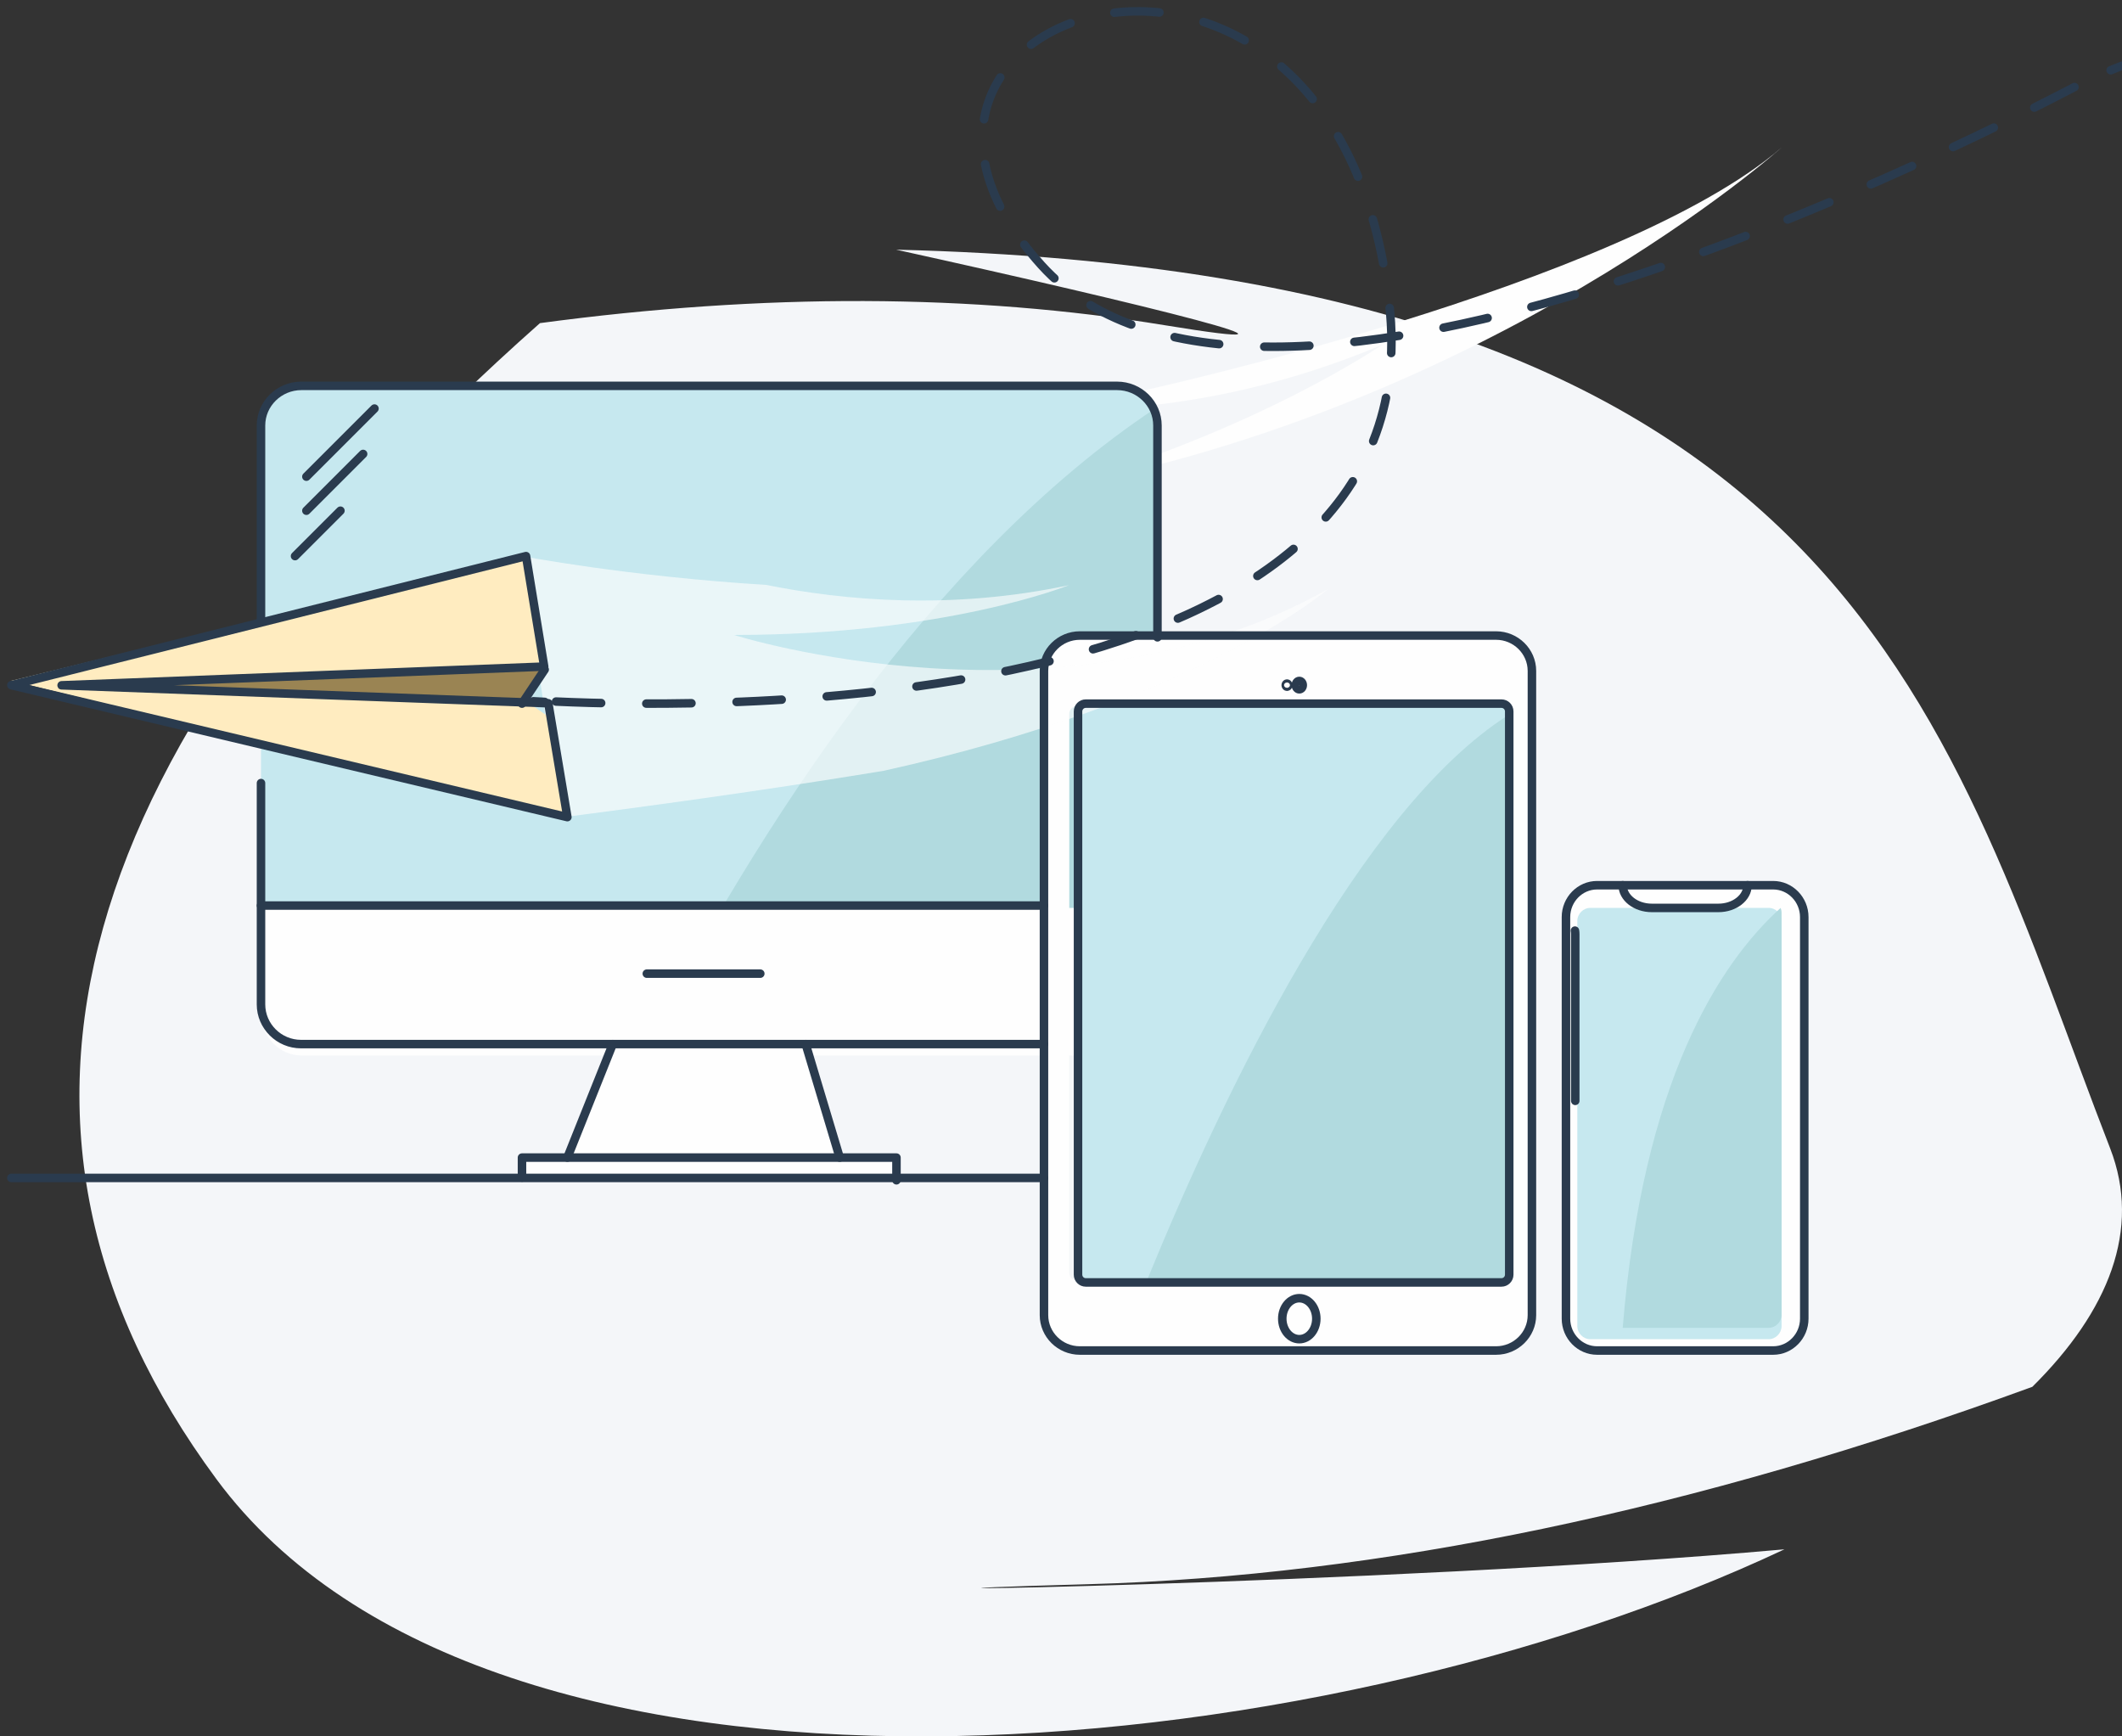<?xml version="1.0" encoding="UTF-8"?>
<svg width="187px" height="153px" viewBox="0 0 187 153" version="1.1" xmlns="http://www.w3.org/2000/svg" xmlns:xlink="http://www.w3.org/1999/xlink">
    <rect x="0" y="0" width="187" height="153" fill="#333333" stroke="none"/>
    <!-- Generator: Sketch 53.2 (72643) - https://sketchapp.com -->
    <title>Group 42</title>
    <desc>Created with Sketch.</desc>
    <g id="Page-2" stroke="none" stroke-width="1" fill="none" fill-rule="evenodd">
        <g id="HOME-" transform="translate(-733, -2639)">
            <g id="Group-42" transform="translate(734, 2640)">
                <g id="Group-26">
                    <g id="sol_2" transform="translate(6, 21)" fill="#F4F6F9">
                        <path d="M172.098,100.198 C142.336,111.072 114.605,116.869 88.907,117.59 C56.585,118.497 114.805,117.692 150.253,114.517 C108.849,134.037 36.209,141.01 12.072,108.331 C-10.732,77.459 -1.228,43.506 40.584,6.472 C60.333,3.818 78.677,3.878 95.614,6.652 C112.29,9.384 94.112,4.875 71.974,1.24766864e-11 C156.751,2.099 164.625,42.249 178.957,79.189 C181.721,86.314 178.841,93.518 172.098,100.198 Z" id="Combined-Shape"></path>
                    </g>
                    <g id="Page-1">
                        <path d="M120.804,29.382 C120.804,29.382 109.759,36.965 92,42 C130.67,34.685 156,12 156,12 C141.754,24.295 99.33,33.506 99.33,33.506 L98.012,34.947 C105.121,34.395 112.814,32.745 120.804,29.382" id="Fill-1" fill="#FEFEFE"></path>
                        <path d="M158,95.946 L158,115.193 C158,116.737 156.767,118 155.26,118 L139.741,118 C138.233,118 137,116.737 137,115.193 L137,79.807 C137,78.263 138.233,77 139.741,77 L155.26,77 C156.767,77 158,78.263 158,79.807 L158,95.946" id="Fill-3" fill="#C6E8EF"></path>
                        <path d="M153,77 C153,78.1 151.847,79 150.437,79 L144.563,79 C143.153,79 142,78.1 142,77" id="Fill-5" fill="#FEFEFE"></path>
                        <polygon id="Fill-7" fill="#FEFEFE" points="73 100.826 69.843 91 52.623 91 49 101"></polygon>
                        <polyline id="Fill-9" fill="#FEFEFE" points="45 102.762 45 101 78 101 78 103"></polyline>
                        <path d="M158,95.946 L158,115.193 C158,116.737 156.767,118 155.26,118 L139.741,118 C138.233,118 137,116.737 137,115.193 L137,79.807 C137,78.263 138.233,77 139.741,77 L155.26,77 C156.767,77 158,78.263 158,79.807 L158,95.946" id="Fill-11" fill="#FEFEFE"></path>
                        <path d="M139.132,79 C138.519,79 138,79.528 138,80.154 L138,115.846 C138,116.472 138.519,117 139.132,117 L154.867,117 C155.482,117 156,116.472 156,115.846 L156,96.432 L156,80.154 C156,79.517 155.492,79 154.867,79 L139.132,79 Z" id="Fill-13" fill="#C6E8EF"></path>
                        <path d="M97.44,91 L51.924,91 L25.56,91 C23.602,91 22,89.424 22,87.497 L22,36.503 C22,34.576 23.602,33 25.56,33 L97.44,33 C99.398,33 101,34.576 101,36.503 L101,87.497 C101,89.424 99.398,91 97.44,91" id="Fill-15" fill="#C6E8EF"></path>
                        <path d="M101,87.476 L101,36.176 C101,35.764 100.922,35.369 100.787,35 C81.036,48.123 65.687,72.274 56,91 L97.391,91 C99.376,91 101,89.414 101,87.476" id="Fill-17" fill="#B1DADF"></path>
                        <path d="M22,79 L22,88.271 C22,90.322 23.602,92 25.56,92 L51.924,92 L97.44,92 C99.398,92 101,90.322 101,88.271 L101,79 L22,79 Z" id="Fill-19" fill="#FEFEFE"></path>
                        <path d="M131.318,61 C131.694,61 132,61.307 132,61.687 L132,111.313 C132,111.693 131.694,112 131.318,112 L94.681,112 C94.305,112 94,111.693 94,111.313 L94,61.687 C94,61.307 94.305,61 94.681,61 L131.318,61 Z" id="Fill-21" fill="#C6E8EF"></path>
                        <path d="M100,112 L131.318,112 C131.694,112 132,111.697 132,111.322 L132,62.287 C132,62.184 131.975,62.087 131.934,62 C118.833,70.333 106.98,94.93 100,112" id="Fill-23" fill="#B1DADF"></path>
                        <path d="M131.771,111.167 C131.771,111.544 131.462,111.849 131.08,111.849 L93.921,111.849 C93.538,111.849 93.229,111.544 93.229,111.167 L93.229,61.9 C93.229,61.524 93.538,61.219 93.921,61.219 L131.08,61.219 C131.462,61.219 131.771,61.524 131.771,61.9 L131.771,111.167 Z M130.839,55 L94.161,55 C92.423,55 91,56.402 91,58.116 L91,114.884 C91,116.598 92.423,118 94.161,118 L130.839,118 C132.578,118 134,116.598 134,114.884 L134,58.116 C134,56.402 132.578,55 130.839,55 L130.839,55 Z" id="Fill-25" fill="#FEFEFE"></path>
                        <path d="M158,95.946 L158,115.193 C158,116.737 156.767,118 155.26,118 L139.741,118 C138.233,118 137,116.737 137,115.193 L137,79.807 C137,78.263 138.233,77 139.741,77 L155.26,77 C156.767,77 158,78.263 158,79.807 L158,95.946" id="Stroke-27" stroke="#2A3B4E" stroke-width="0.75" stroke-linecap="round" stroke-linejoin="round"></path>
                        <path d="M153,77 C153,78.1 151.847,79 150.437,79 L144.563,79 C143.153,79 142,78.1 142,77" id="Stroke-29" stroke="#2A3B4E" stroke-width="0.75" stroke-linecap="round" stroke-linejoin="round"></path>
                        <path d="M22,57 L22,36.489 C22,34.57 23.602,33 25.56,33 L97.44,33 C99.398,33 101,34.57 101,36.489 L101,38.147 L101,55.157" id="Stroke-31" stroke="#2A3B4E" stroke-width="0.75" stroke-linecap="round" stroke-linejoin="round"></path>
                        <path d="M91,91 L51.67,91 L25.53,91 C23.588,91 22,89.425 22,87.499 L22,68" id="Stroke-33" stroke="#2A3B4E" stroke-width="0.75" stroke-linecap="round" stroke-linejoin="round"></path>
                        <path d="M22,78.792 L91,78.792" id="Stroke-35" stroke="#2A3B4E" stroke-width="0.75" stroke-linecap="round" stroke-linejoin="round"></path>
                        <path d="M56,84.792 L66,84.792" id="Stroke-37" stroke="#2A3B4E" stroke-width="0.75" stroke-linecap="round" stroke-linejoin="round"></path>
                        <path d="M49,101 L53,91" id="Stroke-39" stroke="#2A3B4E" stroke-width="0.75" stroke-linecap="round" stroke-linejoin="round"></path>
                        <path d="M70,91 L73,101" id="Stroke-41" stroke="#2A3B4E" stroke-width="0.75" stroke-linecap="round" stroke-linejoin="round"></path>
                        <polyline id="Stroke-43" stroke="#2A3B4E" stroke-width="0.75" stroke-linecap="round" stroke-linejoin="round" points="45 102.762 45 101 78 101 78 103"></polyline>
                        <path d="M0,102.792 L91,102.792" id="Stroke-45" stroke="#2A3B4E" stroke-width="0.75" stroke-linecap="round" stroke-linejoin="round"></path>
                        <path d="M113.807,59.37 C113.807,59.574 113.67,59.739 113.5,59.739 C113.33,59.739 113.193,59.574 113.193,59.37 C113.193,59.166 113.33,59 113.5,59 C113.67,59 113.807,59.166 113.807,59.37 Z M115,115.195 C115,116.191 114.327,117 113.5,117 C112.673,117 112,116.191 112,115.195 C112,114.2 112.673,113.39 113.5,113.39 C114.327,113.39 115,114.2 115,115.195 Z M112.302,59.37 C112.302,59.294 112.353,59.232 112.417,59.232 C112.48,59.232 112.531,59.294 112.531,59.37 C112.531,59.446 112.48,59.508 112.417,59.508 C112.353,59.508 112.302,59.446 112.302,59.37 Z" id="Stroke-47" stroke="#2A3B4E" stroke-width="0.75" stroke-linecap="round" stroke-linejoin="round"></path>
                        <path d="M137.818,96 L137.818,81.306 C137.818,81.202 137.809,81.1 137.791,81" id="Stroke-49" stroke="#2A3B4E" stroke-width="0.75" stroke-linecap="round" stroke-linejoin="round"></path>
                        <path d="M26,41 L32,35" id="Stroke-51" stroke="#2A3B4E" stroke-width="0.75" stroke-linecap="round" stroke-linejoin="round"></path>
                        <path d="M26,44 L31,39" id="Stroke-53" stroke="#2A3B4E" stroke-width="0.75" stroke-linecap="round" stroke-linejoin="round"></path>
                        <path d="M25,48 L29,44" id="Stroke-55" stroke="#2A3B4E" stroke-width="0.75" stroke-linecap="round" stroke-linejoin="round"></path>
                        <path d="M48.893,70.958 C48.997,70.95 49.099,70.94 49.203,70.932 C60.103,69.523 69.235,68.177 76.872,66.918 C104.659,60.778 116,50.926 116,50.926 C92.458,64.092 63.684,54.949 63.684,54.949 C82.368,54.949 93.205,50.56 93.205,50.56 C82.88,52.765 73.406,51.923 66.531,50.54 C54.152,49.77 45,48 45,48 L48.357,71 C48.536,70.986 48.709,70.972 48.893,70.958" id="Fill-57" fill="#FEFEFE" opacity="0.642"></path>
                        <polygon id="Fill-59" fill="#FFECC0" points="0 58.985 45.094 48 46.515 57.269 44.739 60.358 47.224 62.075 49 71"></polygon>
                        <polyline id="Fill-61" fill="#9A8453" points="4 59.678 45.169 61 47 58"></polyline>
                        <polygon id="Stroke-63" stroke="#2A3B4E" stroke-width="0.75" stroke-linecap="round" stroke-linejoin="round" points="45.357 48 2.304 58.795 0 59.372 49 71 47.322 60.968 4.43 59.385 46.956 57.735"></polygon>
                        <path d="M47,58 L45,61" id="Stroke-65" stroke="#2A3B4E" stroke-width="0.75" stroke-linecap="round" stroke-linejoin="round"></path>
                        <path d="M47,57 L4,59" id="Fill-67" fill="#9A8453"></path>
                        <path d="M46,60.792 C46,60.792 46.347,60.814 47,60.846" id="Stroke-69" stroke="#2A3B4E" stroke-width="0.75" stroke-linecap="round" stroke-linejoin="round"></path>
                        <path d="M48,60.817 C61.526,61.444 125.548,62.49 121.432,25.801 C116.83,-15.204 70.282,-0.347 90.759,22.352 C110.089,43.78 173.554,11.112 184,5.518" id="Stroke-71" stroke="#2A3B4E" stroke-width="0.75" stroke-linecap="round" stroke-linejoin="round" stroke-dasharray="3.979,3.979"></path>
                        <path d="M185,5.191 C185.655,4.932 186,4.792 186,4.792" id="Stroke-73" stroke="#2A3B4E" stroke-width="0.75" stroke-linecap="round" stroke-linejoin="round"></path>
                        <path d="M91,58.116 L91,114.884 C91,116.598 92.422,118 94.161,118 L130.839,118 C132.578,118 134,116.598 134,114.884 L134,58.116 C134,56.402 132.578,55 130.839,55 L94.161,55 C92.422,55 91,56.402 91,58.116 Z" id="Stroke-75" stroke="#2A3B4E" stroke-width="0.75" stroke-linecap="round" stroke-linejoin="round"></path>
                        <path d="M131.318,61 C131.694,61 132,61.307 132,61.687 L132,111.313 C132,111.693 131.694,112 131.318,112 L94.681,112 C94.305,112 94,111.693 94,111.313 L94,61.687 C94,61.307 94.305,61 94.681,61 L131.318,61 Z" id="Stroke-77" stroke="#2A3B4E" stroke-width="0.75" stroke-linecap="round" stroke-linejoin="round"></path>
                        <path d="M142,116 L154.868,116 C155.482,116 156,115.476 156,114.855 L156,95.585 L156,79.427 C156,79.276 155.97,79.132 155.916,79 C150.504,83.902 143.774,94.285 142,116" id="Fill-79" fill="#B1DADF"></path>
                    </g>
                </g>
            </g>
        </g>
    </g>
</svg>
